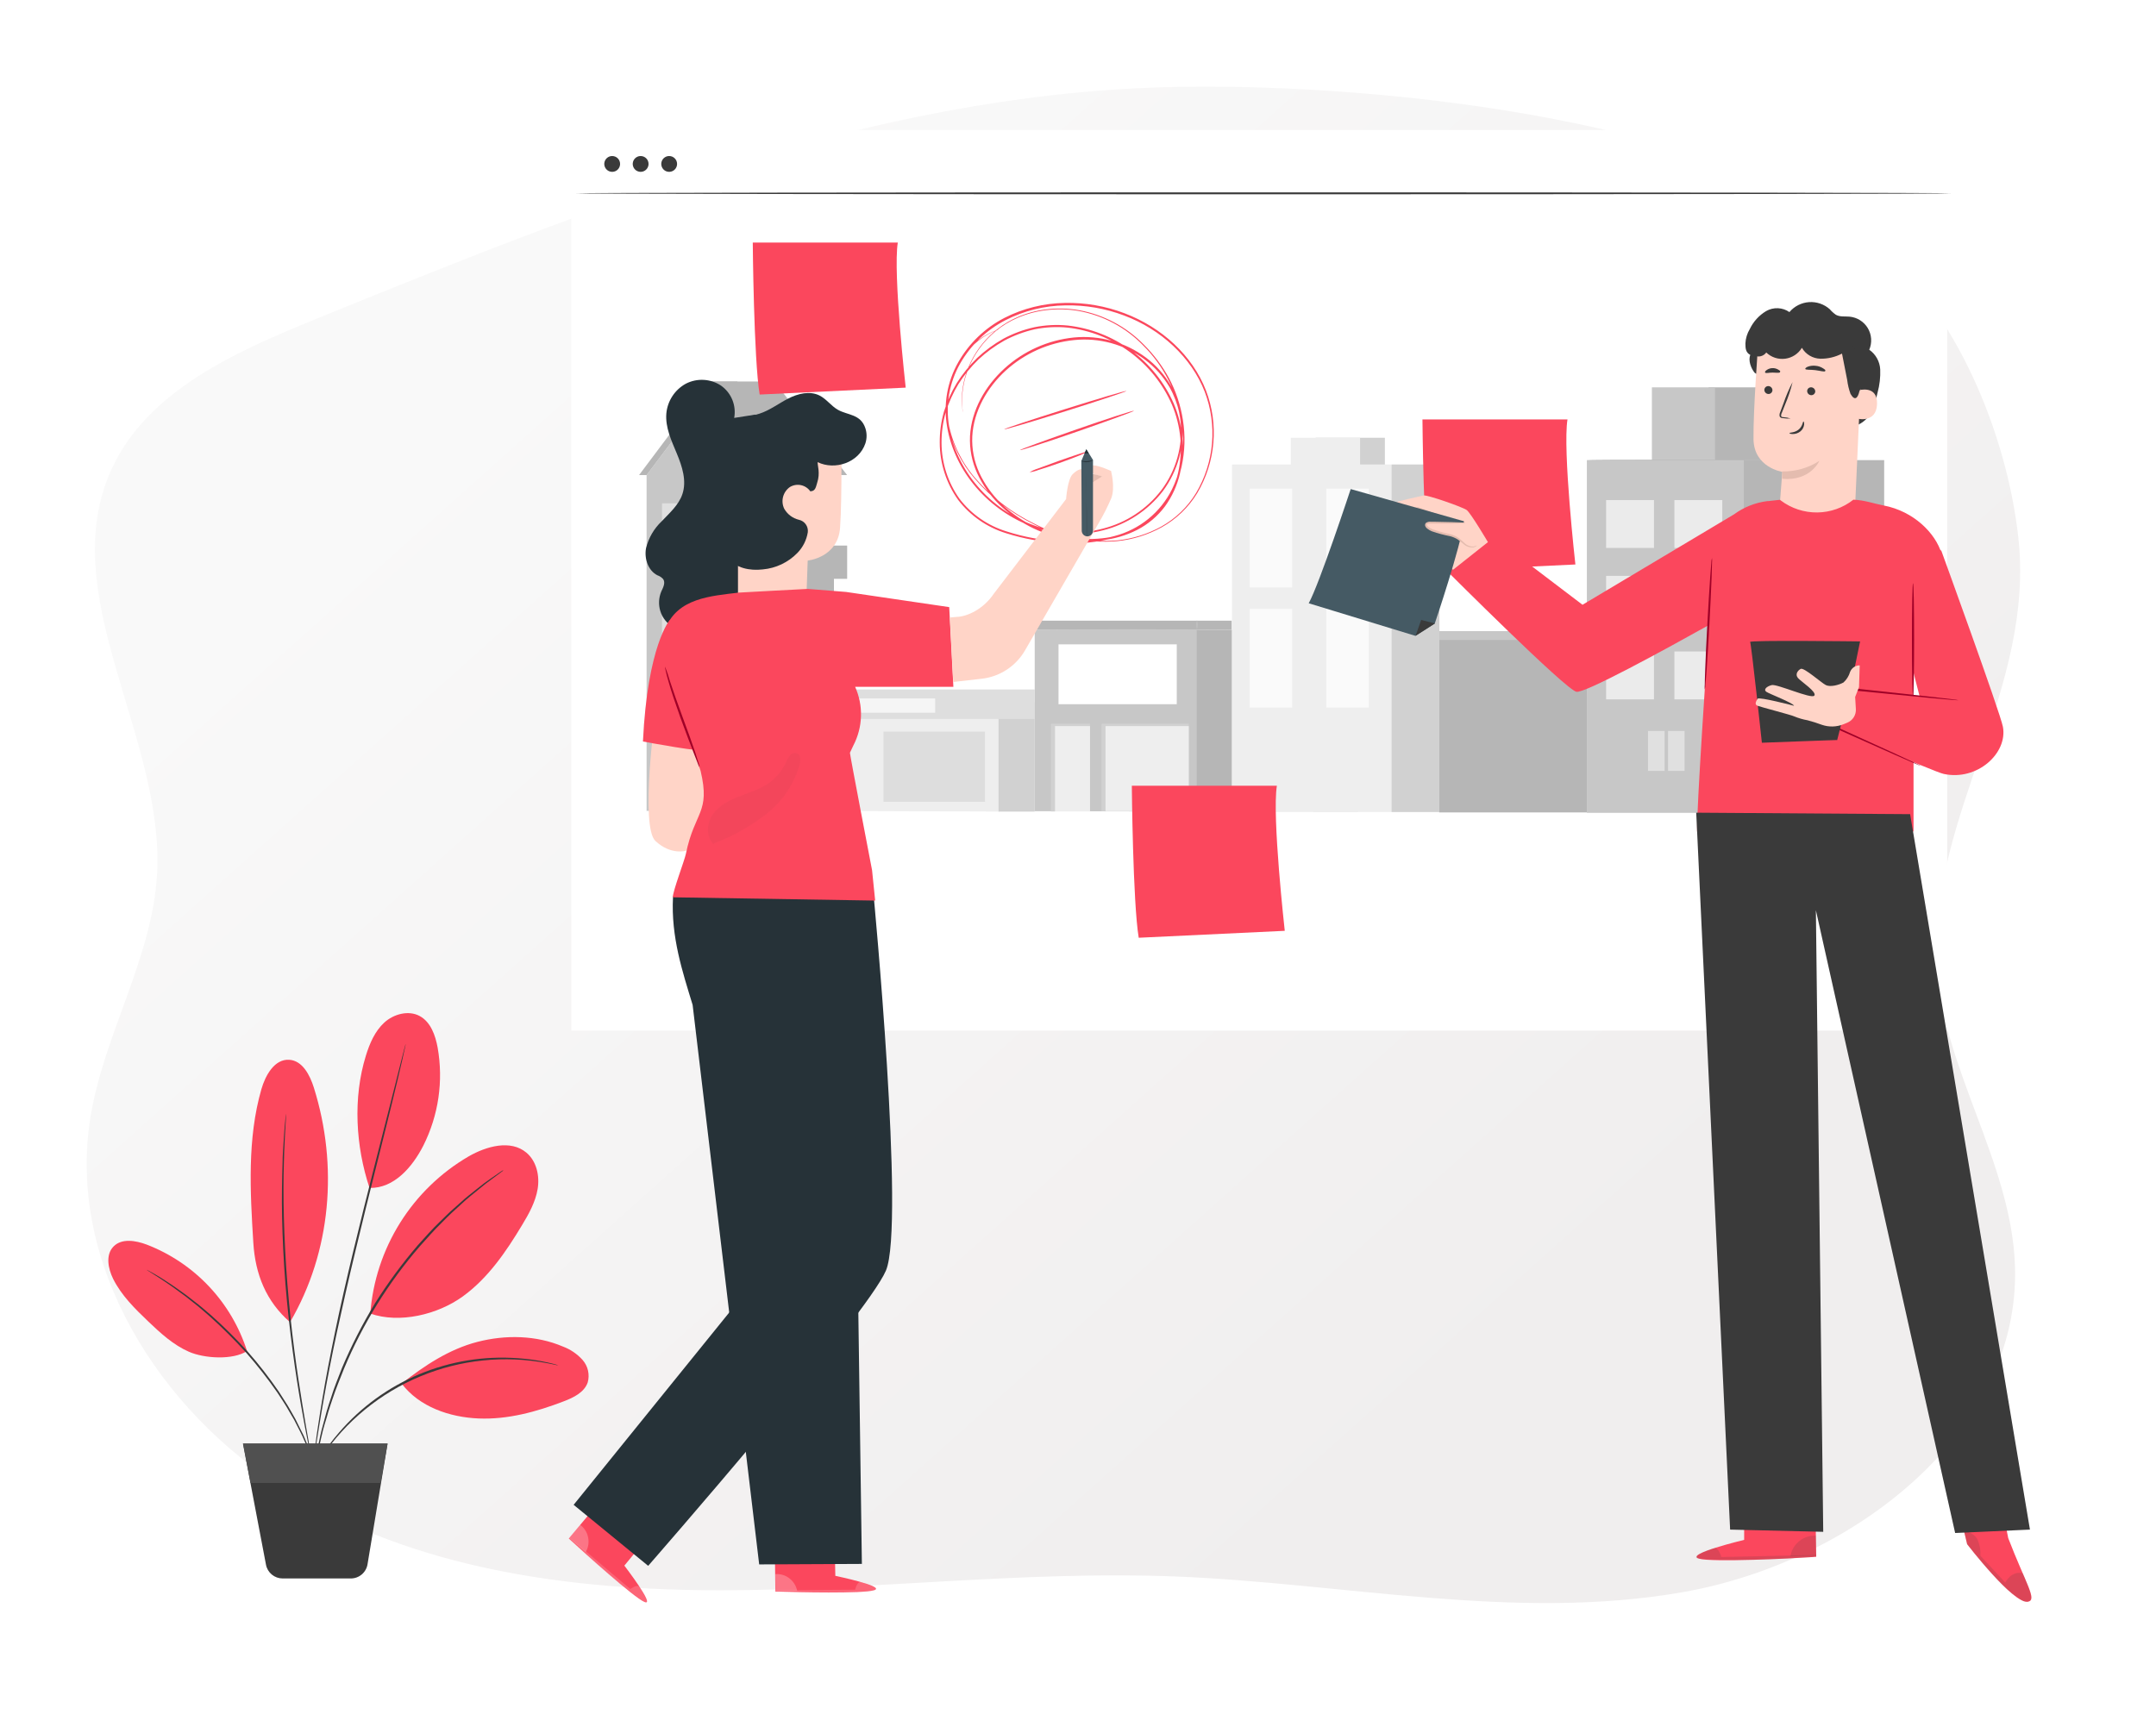 <svg width="199" height="160" viewBox="0 0 199 160" fill="none" xmlns="http://www.w3.org/2000/svg">
<mask id="mask0" mask-type="alpha" maskUnits="userSpaceOnUse" x="0" y="0" width="199" height="160">
<rect width="199" height="160" fill="#C4C4C4"/>
</mask>
<g mask="url(#mask0)">
<g filter="url(#filter0_dd)">
<path d="M109.485 10.051C82.19 10.806 56.265 21.231 31.04 31.5C23.65 34.511 15.609 38.117 12.317 45.276C6.968 56.91 17.184 69.931 16.499 82.67C16.069 90.439 11.594 97.463 10.348 105.146C8.145 118.666 16.652 132.269 28.439 139.574C40.225 146.88 54.651 148.828 68.582 148.819C82.513 148.809 96.424 147.014 110.346 147.539C126.079 148.147 141.923 151.721 157.419 148.975C172.914 146.23 188.504 134.32 187.983 118.871C187.657 109.165 181.138 100.458 180.74 90.756C180.189 77.092 189.867 65.589 188.286 51.563C187.23 42.14 182.579 30.527 174.828 24.364C159.916 12.531 127.298 9.558 109.485 10.051Z" fill="url(#paint0_linear)"/>
</g>
<path d="M179.728 12H52.734V95.149H179.728V12Z" fill="white"/>
<path d="M180.123 17.848C180.123 17.897 151.69 17.938 116.624 17.938C81.558 17.938 53.125 17.897 53.125 17.848C53.125 17.8 81.551 17.759 116.624 17.759C151.697 17.759 180.123 17.8 180.123 17.848Z" fill="#3A3A3A"/>
<path d="M57.234 15.135C57.234 15.279 57.191 15.42 57.111 15.54C57.031 15.66 56.917 15.754 56.784 15.809C56.651 15.864 56.504 15.879 56.362 15.85C56.221 15.822 56.091 15.753 55.989 15.651C55.887 15.549 55.818 15.419 55.789 15.277C55.761 15.136 55.776 14.989 55.831 14.856C55.886 14.723 55.98 14.609 56.099 14.529C56.219 14.448 56.361 14.406 56.505 14.406C56.601 14.405 56.696 14.424 56.784 14.46C56.873 14.497 56.954 14.55 57.021 14.618C57.089 14.686 57.143 14.767 57.179 14.855C57.216 14.944 57.234 15.039 57.234 15.135Z" fill="#3A3A3A"/>
<path d="M59.861 15.135C59.861 15.279 59.818 15.42 59.738 15.54C59.658 15.66 59.544 15.754 59.411 15.809C59.278 15.864 59.131 15.879 58.989 15.85C58.848 15.822 58.718 15.753 58.616 15.651C58.514 15.549 58.444 15.419 58.416 15.277C58.388 15.136 58.403 14.989 58.458 14.856C58.513 14.723 58.606 14.609 58.727 14.529C58.846 14.448 58.987 14.406 59.132 14.406C59.228 14.405 59.323 14.424 59.411 14.46C59.5 14.497 59.581 14.55 59.648 14.618C59.716 14.686 59.77 14.767 59.806 14.855C59.843 14.944 59.861 15.039 59.861 15.135Z" fill="#3A3A3A"/>
<path d="M62.494 15.135C62.494 15.28 62.451 15.421 62.371 15.541C62.29 15.661 62.176 15.754 62.043 15.809C61.909 15.864 61.763 15.879 61.621 15.85C61.479 15.822 61.349 15.752 61.248 15.65C61.146 15.547 61.077 15.417 61.049 15.275C61.021 15.133 61.036 14.987 61.092 14.854C61.147 14.72 61.241 14.607 61.362 14.527C61.482 14.447 61.623 14.405 61.768 14.406C61.864 14.406 61.958 14.425 62.047 14.461C62.135 14.498 62.215 14.552 62.282 14.62C62.35 14.687 62.403 14.768 62.44 14.856C62.476 14.945 62.494 15.04 62.494 15.135Z" fill="#3A3A3A"/>
<path d="M110.636 74.927L95.504 74.891V58.138H110.636V74.927Z" fill="#C7C7C7"/>
<path d="M109.73 66.831H101.672V74.889H109.73V66.831Z" fill="#EEEEEE"/>
<g opacity="0.4">
<path opacity="0.4" d="M109.741 67.032H102.043V74.889H101.672V66.831H109.732L109.741 67.032Z" fill="#3A3A3A"/>
</g>
<path d="M100.61 66.831H97.006V74.917H100.61V66.831Z" fill="#EEEEEE"/>
<g opacity="0.4">
<path opacity="0.4" d="M100.614 67.032H97.377V74.917H97.006V66.831H100.605L100.614 67.032Z" fill="#3A3A3A"/>
</g>
<path d="M113.716 74.967L110.455 74.934V58.138H113.716V74.967Z" fill="#B6B6B6"/>
<path d="M113.691 57.301H94.936V58.137H113.691V57.301Z" fill="#B6B6B6"/>
<path d="M108.615 59.489H97.701V65.015H108.615V59.489Z" fill="white"/>
<path d="M110.483 57.237C110.539 57.532 110.539 57.835 110.483 58.13C110.427 57.835 110.427 57.532 110.483 57.237Z" fill="#C7C7C7"/>
<path d="M113.658 58.138C113.658 58.162 109.594 58.18 104.582 58.18C99.569 58.18 95.504 58.162 95.504 58.138C95.504 58.114 99.568 58.096 104.582 58.096C109.596 58.096 113.658 58.115 113.658 58.138Z" fill="#C7C7C7"/>
<path d="M65.549 35.222H68.043L76.973 43.862V74.859H71.139L65.549 35.222Z" fill="#B6B6B6"/>
<path d="M70.943 53.263C71.286 53.222 71.631 53.208 71.976 53.221C72.32 53.208 72.666 53.222 73.008 53.263C72.666 53.305 72.32 53.319 71.976 53.305C71.631 53.319 71.286 53.305 70.943 53.263Z" fill="#C7C7C7"/>
<path d="M71.043 61.367C71.385 61.326 71.731 61.312 72.075 61.325C72.42 61.312 72.765 61.325 73.108 61.367C72.765 61.409 72.42 61.423 72.075 61.409C71.731 61.423 71.385 61.409 71.043 61.367Z" fill="#C7C7C7"/>
<path d="M71.043 62.014C71.385 61.972 71.731 61.958 72.075 61.972C72.42 61.958 72.765 61.972 73.108 62.014C72.765 62.055 72.42 62.069 72.075 62.055C71.731 62.069 71.385 62.055 71.043 62.014Z" fill="#C7C7C7"/>
<path d="M71.043 62.659C71.385 62.617 71.731 62.603 72.075 62.617C72.42 62.603 72.765 62.617 73.108 62.659C72.765 62.7 72.42 62.715 72.075 62.701C71.731 62.715 71.385 62.7 71.043 62.659Z" fill="#C7C7C7"/>
<path d="M71.043 63.306C71.385 63.263 71.731 63.249 72.075 63.264C72.42 63.249 72.765 63.263 73.108 63.306C72.765 63.347 72.42 63.361 72.075 63.347C71.731 63.361 71.385 63.347 71.043 63.306Z" fill="#C7C7C7"/>
<path d="M59.68 74.841V43.862L65.48 36.166L71.057 43.862V74.859H59.68" fill="#C7C7C7"/>
<path d="M65.648 62.872H69.16V56.103H65.648V62.872Z" fill="#E0E0E0"/>
<path d="M61.103 62.872H64.615V56.103H61.103V62.872Z" fill="#E0E0E0"/>
<path d="M65.648 53.236H69.16V46.467H65.648V53.236Z" fill="#E0E0E0"/>
<path d="M61.103 53.236H64.615V46.467H61.103V53.236Z" fill="#E0E0E0"/>
<path d="M71.055 63.295H73.822V60.223H71.055V63.295Z" fill="#C7C7C7"/>
<path d="M71.055 53.44H73.822V50.368H71.055V53.44Z" fill="#C7C7C7"/>
<path d="M65.239 44.158C66.262 44.158 67.092 43.329 67.092 42.306C67.092 41.283 66.262 40.453 65.239 40.453C64.216 40.453 63.387 41.283 63.387 42.306C63.387 43.329 64.216 44.158 65.239 44.158Z" fill="#E0E0E0"/>
<path d="M71.058 43.862H71.951L65.468 35.222L58.984 43.862H59.681L65.481 36.166L71.058 43.862Z" fill="#B6B6B6"/>
<path d="M73.827 53.44H78.193V50.368H73.827V53.44Z" fill="#B6B6B6"/>
<path d="M73.827 63.295H78.193V60.223H73.827V63.295Z" fill="#B6B6B6"/>
<path d="M73.826 43.862H78.192L71.464 35.222H65.469L73.826 43.862Z" fill="#B6B6B6"/>
<path d="M92.244 74.927L74.18 74.859V64.802H92.244V74.927Z" fill="#EEEEEE"/>
<path d="M90.915 67.543H81.551V74.023H90.915V67.543Z" fill="#DDDDDD"/>
<path d="M78.877 67.342H75.891V74.68H78.877V67.342Z" fill="#EEEEEE"/>
<path d="M95.506 64.85H92.164V74.926H95.506V64.85Z" fill="#EEEEEE"/>
<g opacity="0.4">
<path opacity="0.4" d="M95.506 64.85H92.164V74.926H95.506V64.85Z" fill="#3A3A3A"/>
</g>
<path d="M95.507 63.657H73.637V66.375H95.507V63.657Z" fill="#EEEEEE"/>
<g opacity="0.3">
<path opacity="0.3" d="M95.507 63.657H73.637V66.374H95.507V63.657Z" fill="#3A3A3A"/>
</g>
<path d="M86.314 64.481H77.297V65.8H86.314V64.481Z" fill="#F5F5F5"/>
<path d="M146.486 58.935H132.83V75.006H146.486V58.935Z" fill="#B6B6B6"/>
<path d="M146.482 58.268H132.826V59.088H146.482V58.268Z" fill="#C7C7C7"/>
<path d="M139.132 64.431C139.151 64.446 139.088 64.57 139.014 64.722C138.94 64.875 138.884 65.001 138.853 64.994C138.823 64.988 138.853 64.844 138.931 64.685C139.008 64.526 139.12 64.418 139.132 64.431Z" fill="#B6B6B6"/>
<path d="M141.555 64.719C141.611 64.484 141.738 64.27 141.917 64.106C142.096 63.943 142.32 63.837 142.56 63.801C142.35 63.9 142.153 64.024 141.973 64.169C141.812 64.335 141.671 64.52 141.555 64.719Z" fill="#B6B6B6"/>
<path d="M138.429 62.891C138.477 63.002 138.5 63.123 138.498 63.243C138.511 63.535 138.461 63.827 138.349 64.097C138.238 64.367 138.07 64.61 137.855 64.808C137.77 64.894 137.67 64.963 137.559 65.011C137.551 64.998 137.662 64.921 137.813 64.765C138.208 64.357 138.43 63.813 138.434 63.245C138.44 63.028 138.416 62.895 138.429 62.891Z" fill="#B6B6B6"/>
<path d="M157.709 44.181H163.535V35.761H157.709V44.181Z" fill="#B6B6B6"/>
<path d="M152.471 44.181H158.297V35.761H152.471V44.181Z" fill="#C7C7C7"/>
<path d="M146.469 42.481C146.469 42.457 149.712 42.439 153.705 42.439C157.698 42.439 160.942 42.457 160.942 42.481C160.942 42.505 157.7 42.523 153.705 42.523C149.711 42.523 146.469 42.503 146.469 42.481Z" fill="#B6B6B6"/>
<path d="M146.469 75.044H170.629V42.481H146.469V75.044Z" fill="#C7C7C7"/>
<path d="M160.953 75.044L173.911 75.06V42.481H160.953V75.044Z" fill="#B6B6B6"/>
<path d="M148.245 64.567H152.664V60.148H148.245V64.567Z" fill="#EBEBEB"/>
<path d="M154.548 64.567H158.967V60.148H154.548V64.567Z" fill="#EBEBEB"/>
<path d="M148.245 57.586H152.664V53.167H148.245V57.586Z" fill="#EBEBEB"/>
<path d="M154.548 57.586H158.967V53.167H154.548V57.586Z" fill="#EBEBEB"/>
<path d="M148.245 50.589H152.664V46.17H148.245V50.589Z" fill="#EBEBEB"/>
<path d="M154.548 50.589H158.967V46.17H154.548V50.589Z" fill="#EBEBEB"/>
<g opacity="0.7">
<path opacity="0.7" d="M165.399 50.589H169.818V46.17H165.399V50.589Z" fill="white"/>
</g>
<g opacity="0.7">
<path opacity="0.7" d="M165.399 57.655H169.818V53.236H165.399V57.655Z" fill="white"/>
</g>
<g opacity="0.7">
<path opacity="0.7" d="M165.399 64.721H169.818V60.302H165.399V64.721Z" fill="white"/>
</g>
<path d="M153.95 71.176H155.494V67.481H153.95V71.176Z" fill="#E0E0E0"/>
<path d="M155.501 71.181H153.949V67.482H155.501V71.181ZM153.957 71.173H155.493V67.486H153.957V71.173Z" fill="#B6B6B6"/>
<path d="M152.107 71.176H153.65V67.481H152.107V71.176Z" fill="#E0E0E0"/>
<path d="M153.657 71.181H152.105V67.482H153.657V71.181ZM152.115 71.173H153.649V67.486H152.115V71.173Z" fill="#B6B6B6"/>
<path d="M121.429 43.001H127.824V40.418H121.429V43.001Z" fill="#EEEEEE"/>
<g opacity="0.4">
<path opacity="0.4" d="M121.431 43H127.826V40.417H121.431V43Z" fill="#3A3A3A"/>
</g>
<path d="M119.142 43.001H125.537V40.418H119.142V43.001Z" fill="#EEEEEE"/>
<path d="M121.218 74.968H132.855V42.88H121.218V74.968Z" fill="#EEEEEE"/>
<g opacity="0.4">
<path opacity="0.4" d="M128.447 74.969H132.854V42.88H128.447V74.969Z" fill="#3A3A3A"/>
</g>
<path d="M113.718 74.968H125.355V42.88H113.718V74.968Z" fill="#EEEEEE"/>
<path d="M126.337 45.115H122.418V54.23H126.337V45.115Z" fill="#FAFAFA"/>
<path d="M119.267 45.115H115.348V54.23H119.267V45.115Z" fill="#FAFAFA"/>
<path d="M126.337 56.213H122.418V65.328H126.337V56.213Z" fill="#FAFAFA"/>
<path d="M119.267 56.213H115.348V65.328H119.267V56.213Z" fill="#FAFAFA"/>
<path d="M69.481 22.393C69.481 22.393 69.57 33.146 70.117 36.426L83.597 35.787C83.597 35.787 82.411 25.217 82.867 22.393H69.481Z" fill="#FB475D"/>
<path d="M104.469 72.543C104.469 72.543 104.559 83.296 105.105 86.576L118.585 85.936C118.585 85.936 117.399 75.367 117.856 72.543H104.469Z" fill="#FB475D"/>
<path d="M131.293 38.721C131.293 38.721 131.383 49.474 131.929 52.754L145.409 52.114C145.409 52.114 144.224 41.545 144.68 38.721H131.293Z" fill="#FB475D"/>
<path d="M161.966 34.425C161.613 34.01 161.342 33.262 161.555 32.77C161.136 32.549 161.102 32.18 161.102 31.711C161.124 31.239 161.264 30.779 161.509 30.374C161.838 29.686 162.363 29.111 163.017 28.719C163.347 28.53 163.724 28.439 164.104 28.455C164.484 28.471 164.851 28.595 165.164 28.812C165.389 28.545 165.665 28.327 165.976 28.169C166.287 28.011 166.626 27.918 166.974 27.893C167.321 27.869 167.671 27.915 168 28.028C168.33 28.141 168.634 28.319 168.893 28.552C169.06 28.748 169.252 28.921 169.463 29.067C169.851 29.273 170.293 29.195 170.715 29.234C171.06 29.266 171.393 29.379 171.686 29.564C171.979 29.749 172.225 30.001 172.402 30.299C172.579 30.597 172.683 30.932 172.706 31.278C172.729 31.624 172.67 31.97 172.533 32.289C172.83 32.495 173.075 32.767 173.25 33.083C173.426 33.398 173.526 33.75 173.545 34.111C173.574 34.831 173.492 35.552 173.301 36.247C173.107 37.111 172.89 38.022 172.277 38.662C171.854 39.108 171.281 39.383 170.669 39.437C170.234 39.467 169.799 39.385 169.405 39.2C169.011 39.015 168.671 38.732 168.416 38.379" fill="#3A3A3A"/>
<path d="M171.118 49.179L164.171 48.861C164.132 48.124 164.508 43.562 164.508 43.562C164.508 43.562 161.88 43.174 161.849 40.526C161.818 37.879 162.272 31.87 162.272 31.87C163.766 31.23 165.403 31 167.016 31.204C168.628 31.409 170.157 32.04 171.443 33.033L171.831 33.332L171.118 49.179Z" fill="url(#paint1_linear)"/>
<path d="M164.504 43.523C165.716 43.546 166.908 43.207 167.927 42.55C167.927 42.55 167.117 44.441 164.496 44.205L164.504 43.523Z" fill="url(#paint2_linear)"/>
<path d="M171.505 36.045C171.552 36.026 173.312 35.51 173.253 37.305C173.195 39.1 171.404 38.673 171.404 38.619C171.404 38.565 171.505 36.045 171.505 36.045Z" fill="url(#paint3_linear)"/>
<path d="M162.85 35.987C162.849 36.085 162.886 36.18 162.953 36.252C163.02 36.324 163.112 36.367 163.21 36.374C163.258 36.377 163.306 36.371 163.351 36.356C163.397 36.34 163.439 36.316 163.475 36.284C163.511 36.253 163.54 36.214 163.561 36.171C163.582 36.128 163.595 36.081 163.598 36.033C163.598 35.935 163.561 35.84 163.494 35.768C163.427 35.696 163.335 35.653 163.237 35.646C163.189 35.642 163.141 35.648 163.095 35.663C163.05 35.678 163.008 35.703 162.971 35.734C162.935 35.766 162.906 35.805 162.885 35.848C162.864 35.892 162.852 35.939 162.85 35.987Z" fill="#3A3A3A"/>
<path d="M166.801 36.096C166.801 36.194 166.838 36.289 166.905 36.361C166.971 36.433 167.063 36.477 167.161 36.483C167.209 36.487 167.257 36.481 167.302 36.466C167.348 36.451 167.39 36.427 167.426 36.396C167.462 36.364 167.491 36.326 167.512 36.283C167.534 36.24 167.546 36.194 167.549 36.146C167.549 36.047 167.511 35.952 167.444 35.88C167.376 35.808 167.283 35.764 167.185 35.758C167.137 35.754 167.089 35.76 167.044 35.775C166.998 35.789 166.956 35.813 166.92 35.845C166.885 35.876 166.855 35.915 166.835 35.958C166.814 36.001 166.803 36.048 166.801 36.096Z" fill="#3A3A3A"/>
<path d="M165.269 38.635C165.056 38.568 164.836 38.527 164.614 38.514C164.513 38.514 164.416 38.483 164.397 38.414C164.389 38.307 164.413 38.2 164.466 38.107C164.563 37.859 164.664 37.596 164.773 37.332C165.056 36.667 165.285 35.98 165.455 35.278C165.12 35.919 164.836 36.585 164.606 37.27L164.315 38.045C164.255 38.165 164.236 38.301 164.261 38.433C164.275 38.47 164.299 38.503 164.328 38.529C164.358 38.555 164.393 38.574 164.432 38.584C164.488 38.6 164.547 38.608 164.606 38.608C164.825 38.645 165.048 38.654 165.269 38.635Z" fill="#3A3A3A"/>
<path d="M166.459 38.913C166.393 38.913 166.393 39.348 166.017 39.658C165.641 39.968 165.176 39.921 165.172 39.98C165.168 40.038 165.277 40.065 165.474 40.072C165.731 40.073 165.98 39.986 166.18 39.824C166.371 39.669 166.493 39.445 166.521 39.2C166.537 39.018 166.49 38.91 166.459 38.913Z" fill="#3A3A3A"/>
<path d="M166.629 34.061C166.671 34.169 167.074 34.115 167.547 34.173C168.02 34.231 168.404 34.359 168.466 34.262C168.528 34.165 168.427 34.111 168.272 34.006C168.063 33.87 167.823 33.789 167.575 33.77C167.332 33.741 167.086 33.771 166.857 33.855C166.702 33.921 166.613 34.006 166.629 34.061Z" fill="#3A3A3A"/>
<path d="M162.925 34.398C162.998 34.487 163.273 34.398 163.611 34.398C163.948 34.398 164.227 34.46 164.293 34.363C164.359 34.266 164.293 34.223 164.153 34.138C163.987 34.031 163.792 33.979 163.595 33.987C163.399 33.99 163.209 34.055 163.052 34.173C162.925 34.258 162.886 34.351 162.925 34.398Z" fill="#3A3A3A"/>
<path d="M171.971 33.203C171.937 33.979 172.107 34.82 171.971 35.572C171.948 35.684 171.654 35.991 171.63 36.103C171.475 36.766 171.2 37.053 170.805 36.367C170.652 35.948 170.548 35.514 170.495 35.072L170.018 32.645C169.401 32.965 168.716 33.128 168.021 33.118C167.675 33.109 167.336 33.012 167.038 32.835C166.739 32.659 166.491 32.41 166.316 32.11C166.151 32.383 165.927 32.615 165.661 32.789C165.394 32.963 165.092 33.075 164.776 33.117C164.461 33.158 164.14 33.129 163.837 33.03C163.535 32.931 163.258 32.765 163.028 32.544C162.9 32.722 162.709 32.846 162.495 32.892C162.28 32.938 162.056 32.903 161.865 32.793C161.68 32.669 161.539 32.49 161.463 32.281C161.386 32.072 161.378 31.844 161.439 31.63C161.621 30.99 162.307 30.641 162.947 30.467C165.443 29.73 168.203 30.308 170.448 31.63C170.784 31.808 171.09 32.039 171.355 32.312C171.611 32.591 171.968 32.921 171.979 33.3" fill="#3A3A3A"/>
<path d="M176.528 58.404L179.207 51.105C178.649 49.229 176.645 47.198 173.857 46.666C172.97 46.496 172.109 46.174 171.07 46.132C170.121 46.882 168.949 47.297 167.739 47.312C166.528 47.326 165.347 46.94 164.379 46.213L164.283 46.143C164.015 46.174 163.658 46.209 163.213 46.263H163.124C162.011 46.403 160.953 46.824 160.049 47.488L146.067 55.834L137.857 49.593L133.697 52.853C133.697 52.853 144.454 63.611 145.497 63.866C146.222 64.045 153.397 60.126 157.747 57.699C157.569 60.304 156.584 74.782 156.642 76.76H176.621V67.63V65.146L176.528 58.404Z" fill="#FB475D"/>
<path d="M168.736 66.956C168.736 66.956 178.466 71.248 179.397 71.449C182.498 72.127 185.324 69.538 184.87 67.1C184.638 65.832 179.16 50.776 179.16 50.776L175.222 56.641L177.183 64.301L171.26 63.545L168.736 66.956Z" fill="#FB475D"/>
<path d="M177.265 70.697C177.217 70.662 177.165 70.633 177.11 70.612L176.645 70.383L174.896 69.569L168.942 66.855L168.981 66.976L170.121 64.937C170.365 64.502 170.605 64.072 170.83 63.665L170.745 63.712L177.866 64.409L179.982 64.599L180.556 64.642C180.622 64.65 180.688 64.65 180.754 64.642C180.691 64.623 180.626 64.611 180.56 64.607L179.99 64.533L177.877 64.289L170.76 63.514H170.706L170.675 63.564C170.45 63.971 170.21 64.398 169.966 64.836C169.578 65.534 169.19 66.216 168.83 66.875L168.783 66.96L168.868 66.999L174.85 69.662L176.618 70.437L177.094 70.635C177.148 70.663 177.206 70.684 177.265 70.697Z" fill="#A00027"/>
<path d="M170.853 63.277L171.687 59.218C171.687 59.218 161.426 59.087 161.538 59.269C161.65 59.451 162.623 68.572 162.623 68.572C162.623 68.572 169.841 68.301 169.574 68.324L170.853 63.277Z" fill="#3A3A3A"/>
<path d="M171.654 61.428C171.461 61.427 171.272 61.485 171.113 61.593C170.954 61.702 170.831 61.857 170.762 62.037C170.654 62.411 170.443 62.748 170.153 63.01C169.708 63.254 168.936 63.448 168.529 63.25C168.122 63.053 166.502 61.591 166.203 61.754C165.905 61.917 165.676 62.281 165.959 62.603C166.242 62.925 167.742 63.901 167.459 64.227C167.176 64.553 164.009 63.122 163.525 63.25C163.04 63.378 162.749 63.673 163.036 63.87C163.323 64.068 165.471 64.874 165.595 65.161C165.595 65.161 162.346 64.308 162.226 64.51C162.106 64.712 161.9 65.037 162.226 65.161C162.552 65.285 165.35 66.01 165.595 66.134C165.996 66.301 166.415 66.423 166.843 66.499C167.286 66.615 167.724 66.753 168.153 66.913C168.809 67.142 169.526 67.123 170.169 66.859L170.498 66.724C170.748 66.623 170.959 66.446 171.103 66.219C171.246 65.991 171.314 65.724 171.297 65.456L171.231 64.347L171.588 63.436L171.654 61.428Z" fill="url(#paint4_linear)"/>
<path d="M176.573 64.25C176.515 64.25 176.473 61.924 176.473 59.044C176.473 56.163 176.515 53.838 176.573 53.838C176.632 53.838 176.674 56.163 176.674 59.044C176.674 61.924 176.628 64.25 176.573 64.25Z" fill="#A00027"/>
<path d="M158.018 51.516C158.033 51.676 158.033 51.837 158.018 51.997C158.018 52.346 157.994 52.772 157.983 53.299C157.94 54.396 157.87 55.916 157.781 57.59C157.692 59.265 157.595 60.785 157.522 61.882C157.479 62.397 157.444 62.831 157.417 63.18C157.414 63.341 157.392 63.502 157.351 63.657C157.336 63.497 157.336 63.336 157.351 63.176C157.351 62.828 157.374 62.401 157.39 61.874C157.428 60.777 157.498 59.257 157.591 57.579C157.684 55.9 157.773 54.385 157.851 53.288C157.89 52.772 157.925 52.338 157.952 51.989C157.954 51.829 157.976 51.67 158.018 51.516Z" fill="#A00027"/>
<path d="M160.987 142.167V138.678L167.553 138.597L167.639 143.725L167.251 143.756C165.441 143.881 158.037 144.253 156.819 143.9C155.428 143.493 160.987 142.167 160.987 142.167Z" fill="#FB475D"/>
<g opacity="0.4">
<path opacity="0.4" d="M165.252 143.687C165.344 143.133 165.637 142.632 166.074 142.279C166.503 141.926 167.05 141.749 167.605 141.783L167.628 143.617L165.252 143.687Z" fill="#3A3A3A"/>
</g>
<g opacity="0.4">
<path opacity="0.4" d="M158.271 142.912C158.271 142.912 156.333 143.501 156.573 143.819C156.814 144.137 164.326 144.044 167.621 143.71V143.563L158.876 143.749C158.876 143.749 158.659 142.923 158.271 142.912Z" fill="#3A3A3A"/>
</g>
<path d="M180.939 139.938L181.567 142.566C181.567 142.566 185.866 148.152 187.192 147.877C188.061 147.699 186.991 146.241 185.359 142L185.014 140.248L180.939 139.938Z" fill="#FB475D"/>
<g opacity="0.4">
<path opacity="0.4" d="M181.566 142.566L181.264 141.303C181.264 141.303 182.314 141.5 182.589 142.287C182.75 142.718 182.82 143.177 182.795 143.636L185.082 146.102C185.082 146.102 185.66 144.981 186.698 145.249C186.698 145.249 187.516 147.052 187.474 147.501C187.431 147.951 186.923 147.889 186.737 147.815C185.98 147.375 185.29 146.83 184.687 146.195C183.586 145.039 182.544 143.828 181.566 142.566Z" fill="#3A3A3A"/>
</g>
<path d="M156.562 75.03L159.691 141.217L168.285 141.422L167.607 84.035L180.461 141.531L187.365 141.217L176.305 75.166L156.562 75.03Z" fill="#3A3A3A"/>
<path d="M137.338 50.051C137.338 50.051 135.752 47.368 135.38 47.089C135.008 46.81 131.674 45.651 131.391 45.744C131.108 45.837 127.127 46.589 127.581 47.058C128.034 47.527 130.837 46.961 130.837 46.961L131.225 47.143C131.225 47.143 128.814 47.57 128.31 47.872C127.806 48.174 128.015 48.721 128.457 48.647C128.899 48.574 130.992 48.155 131.12 48.236C131.248 48.318 128.845 48.841 128.589 49.012C128.244 49.221 128.201 49.845 128.659 49.806C128.918 49.783 131.178 49.159 131.178 49.159C130.517 49.418 129.87 49.713 129.24 50.043C128.973 50.306 129.193 50.694 129.585 50.601C129.852 50.539 131.112 49.911 131.469 49.826C131.469 49.826 131.806 49.911 132.124 50.601C132.442 51.291 134.113 52.605 134.113 52.605L137.338 50.051Z" fill="url(#paint5_linear)"/>
<path d="M127.584 47.058C127.812 47.173 128.062 47.238 128.317 47.248C128.592 47.282 128.87 47.29 129.146 47.271C129.452 47.233 129.786 47.178 130.139 47.124L130.883 47H130.836C131.402 47.218 131.984 47.389 132.577 47.512C132.037 47.236 131.474 47.008 130.894 46.829H130.875H130.852L130.111 46.942L129.131 47.101C128.864 47.128 128.596 47.134 128.328 47.12C127.871 47.093 127.592 47.031 127.584 47.058Z" fill="url(#paint6_linear)"/>
<path d="M124.671 45.151C124.671 45.151 121.78 53.923 120.795 55.695L130.641 58.703L132.432 57.559C132.432 57.559 134.824 50.496 135.126 48.124L124.671 45.151Z" fill="#455A64"/>
<path d="M131.176 57.234L130.656 58.703L132.447 57.559L131.176 57.234Z" fill="#3A3A3A"/>
<path d="M136.32 50.338C136.184 50.435 136.022 50.488 135.855 50.488C135.688 50.488 135.525 50.435 135.39 50.338C135.099 50.171 134.878 49.911 134.614 49.721C133.792 49.163 132.618 49.334 131.819 48.717C131.711 48.636 131.598 48.496 131.656 48.368C131.715 48.24 131.866 48.237 131.998 48.237L135.3 48.264" fill="url(#paint7_linear)"/>
<path d="M135.285 48.279C135.169 48.248 135.049 48.233 134.929 48.237L133.956 48.202L132.51 48.171H132.091C131.923 48.143 131.75 48.182 131.611 48.279C131.572 48.32 131.546 48.371 131.537 48.426C131.528 48.482 131.536 48.539 131.56 48.59C131.597 48.673 131.656 48.746 131.731 48.799C131.859 48.9 131.999 48.983 132.149 49.047C132.71 49.241 133.284 49.395 133.867 49.508C134.109 49.574 134.34 49.674 134.553 49.807C134.747 49.935 134.909 50.09 135.072 50.218C135.195 50.335 135.343 50.424 135.504 50.478C135.666 50.533 135.837 50.551 136.006 50.532C136.251 50.481 136.328 50.346 136.32 50.346C136.221 50.402 136.112 50.44 135.999 50.458C135.842 50.463 135.687 50.435 135.542 50.377C135.397 50.318 135.266 50.229 135.158 50.117C134.989 49.956 134.811 49.805 134.626 49.663C134.407 49.512 134.163 49.4 133.905 49.33C133.334 49.206 132.769 49.05 132.215 48.861C132.078 48.803 131.948 48.728 131.828 48.64C131.719 48.555 131.665 48.438 131.723 48.392C131.781 48.345 131.928 48.334 132.072 48.337H132.491H133.936C134.347 48.337 134.681 48.337 134.909 48.314C135.036 48.32 135.162 48.308 135.285 48.279Z" fill="url(#paint8_linear)"/>
<path d="M67.766 38.583C67.87 38.02 67.81 37.44 67.594 36.91C67.377 36.38 67.013 35.924 66.545 35.596C66.067 35.282 65.514 35.1 64.944 35.071C64.373 35.041 63.804 35.164 63.297 35.427C62.796 35.703 62.371 36.098 62.059 36.576C61.746 37.055 61.556 37.603 61.504 38.172C61.396 39.458 61.976 40.683 62.471 41.873C62.967 43.063 63.397 44.395 62.986 45.616C62.648 46.626 61.799 47.359 61.066 48.135C60.362 48.805 59.863 49.663 59.63 50.607C59.454 51.556 59.807 52.657 60.667 53.107C60.873 53.179 61.059 53.3 61.208 53.46C61.446 53.798 61.208 54.247 61.035 54.612C60.798 55.183 60.766 55.82 60.947 56.412C61.331 57.702 62.755 58.528 64.103 58.451C64.776 58.385 65.426 58.165 66.001 57.808C66.576 57.451 67.062 56.967 67.42 56.393C68.126 55.235 68.51 53.91 68.533 52.554C68.552 51.205 68.476 49.857 68.307 48.519C67.992 45.148 69.566 41.658 69.735 38.276" fill="#263238"/>
<path d="M70.788 58.681C71.241 58.716 71.696 58.658 72.126 58.513C72.556 58.368 72.953 58.137 73.292 57.835C73.631 57.533 73.906 57.165 74.1 56.755C74.293 56.344 74.402 55.899 74.42 55.445C74.489 53.606 74.551 51.752 74.551 51.752C74.551 51.752 77.334 51.49 77.538 48.734C77.741 45.977 77.645 39.619 77.645 39.619C76.121 38.848 74.417 38.497 72.712 38.604C71.006 38.71 69.36 39.27 67.943 40.226L68.116 49.924V55.142C68.135 56.904 69.037 58.547 70.788 58.681Z" fill="url(#paint9_linear)"/>
<path d="M74.799 45.371C74.596 45.075 74.288 44.869 73.938 44.792C73.588 44.716 73.221 44.776 72.914 44.96C72.602 45.176 72.378 45.496 72.28 45.862C72.182 46.229 72.218 46.618 72.38 46.96C72.523 47.215 72.717 47.437 72.949 47.614C73.182 47.79 73.448 47.916 73.732 47.986C73.989 48.039 74.216 48.187 74.37 48.4C74.523 48.614 74.591 48.876 74.561 49.137C74.445 49.862 74.107 50.532 73.593 51.057C72.745 51.925 71.615 52.461 70.407 52.569C69.232 52.708 67.888 52.462 67.205 51.498C66.706 50.796 66.671 49.878 66.656 49.018L66.525 42.914C66.479 42.181 66.525 41.446 66.663 40.725C66.807 40 67.218 39.354 67.815 38.917C68.487 38.476 69.351 38.441 70.1 38.191C71.052 37.884 71.862 37.251 72.756 36.794C73.651 36.337 74.745 36.065 75.64 36.514C76.285 36.836 76.715 37.481 77.341 37.834C78.231 38.341 79.444 38.218 79.874 39.535C80.024 39.99 80.024 40.481 79.874 40.937C79.268 42.722 77.06 43.44 75.471 42.668C75.44 42.971 75.736 43.643 75.421 44.588C75.317 44.895 75.283 45.356 74.806 45.356" fill="#263238"/>
<path d="M67.148 51.199C65.591 49.714 64.673 47.681 64.59 45.53C64.507 43.38 65.265 41.282 66.703 39.681" fill="#263238"/>
<path d="M57.629 144.543L59.499 142.266L55.276 138.73L52.5 142.036L52.749 142.27C53.867 143.31 58.508 147.484 59.484 147.898C60.559 148.359 57.629 144.543 57.629 144.543Z" fill="#FB475D"/>
<g opacity="0.5">
<path opacity="0.5" d="M54.067 143.283C54.303 142.874 54.38 142.391 54.282 141.928C54.189 141.465 53.926 141.054 53.545 140.776L52.531 141.967L54.067 143.283Z" fill="white"/>
</g>
<g opacity="0.4">
<path opacity="0.4" d="M59.007 146.47C59.007 146.47 59.967 147.886 59.637 147.963C59.307 148.04 54.45 144.001 52.48 142.035L52.569 141.947L58.174 146.704C58.174 146.704 58.75 146.274 59.007 146.47Z" fill="white"/>
</g>
<path d="M77.102 145.487L77.037 142.539L71.516 142.627L71.566 146.942H71.907C73.443 147.004 79.666 147.142 80.68 146.816C81.824 146.47 77.102 145.487 77.102 145.487Z" fill="#FB475D"/>
<g opacity="0.5">
<path opacity="0.5" d="M73.578 146.865C73.486 146.406 73.229 145.997 72.856 145.714C72.487 145.427 72.024 145.29 71.559 145.33L71.582 146.865H73.578Z" fill="white"/>
</g>
<g opacity="0.4">
<path opacity="0.4" d="M79.404 146.048C79.404 146.048 81.055 146.497 80.856 146.769C80.656 147.042 74.348 147.153 71.564 146.942V146.815L78.921 146.766C78.921 146.766 79.093 146.067 79.404 146.048Z" fill="white"/>
</g>
<path d="M69.122 82.842C69.122 82.842 67.283 90.62 67.805 92.16C68.327 93.699 71.691 94.59 71.691 94.59L71.579 115.894L52.947 138.93L59.827 144.562C59.827 144.562 79.995 121.488 81.772 117.303C83.55 113.118 80.621 82.5 80.621 82.5L69.122 82.842Z" fill="#263238"/>
<path d="M78.639 79.682L79.552 144.385L70.073 144.431L63.93 92.778C62.994 89.707 61.926 86.501 62.118 82.838L63.389 79.118L78.639 79.682Z" fill="#263238"/>
<path d="M60.501 65.788C60.501 65.788 59.062 76.315 60.501 77.647C61.941 78.98 63.319 78.542 63.319 78.542L66.057 76.238L66.594 65.772L60.501 65.788Z" fill="url(#paint10_linear)"/>
<path d="M61.828 57.234C61.828 57.234 59.77 59.56 59.344 68.456C59.344 68.456 65.206 69.569 65.314 69.247C65.421 68.924 61.828 57.234 61.828 57.234Z" fill="#FB475D"/>
<path d="M62.101 82.842L80.779 83.145L80.491 80.335C80.491 80.335 78.433 69.635 78.449 69.496L78.771 68.813C79.203 67.982 79.441 67.064 79.469 66.128C79.496 65.192 79.311 64.262 78.929 63.407H87.997L87.613 56.051L78.096 54.65L74.556 54.37C74.556 54.37 68.317 54.696 68.183 54.712C65.572 55.026 62.535 55.226 61.425 58.021C60.83 59.514 61.395 61.757 62.362 64.072L64.666 71.171C65.587 75.075 64.117 74.891 63.31 78.818C63.195 79.409 62.09 82.293 62.101 82.842Z" fill="#FB475D"/>
<path d="M64.566 70.837C64.498 70.726 64.445 70.607 64.408 70.483C64.301 70.207 64.178 69.881 64.024 69.501C63.709 68.667 63.256 67.523 62.8 66.249C62.343 64.974 61.951 63.803 61.709 62.943C61.586 62.517 61.498 62.175 61.444 61.922C61.409 61.797 61.389 61.668 61.383 61.538C61.56 61.985 61.714 62.441 61.843 62.905C62.12 63.745 62.523 64.905 62.995 66.18C63.468 67.454 63.882 68.606 64.166 69.451C64.308 69.873 64.416 70.218 64.485 70.456C64.531 70.578 64.558 70.706 64.566 70.837Z" fill="#A00027"/>
<g opacity="0.2">
<path opacity="0.2" d="M65.927 77.851C67.675 77.189 69.313 76.264 70.784 75.11C72.26 73.944 73.325 72.336 73.824 70.522C73.905 70.18 73.916 69.731 73.605 69.566C73.487 69.519 73.357 69.51 73.234 69.541C73.11 69.572 73 69.641 72.918 69.739C72.756 69.937 72.626 70.16 72.534 70.399C72.17 71.189 71.598 71.864 70.879 72.353C70.058 72.91 69.087 73.19 68.165 73.555C67.244 73.92 66.315 74.407 65.762 75.229C65.209 76.05 65.159 77.287 65.888 77.955" fill="#3A3A3A"/>
</g>
<path d="M88.869 38.084C88.869 38.084 88.827 37.846 88.789 37.377C88.746 36.681 88.8 35.982 88.95 35.3C89.242 33.985 89.839 32.757 90.693 31.715C91.546 30.673 92.633 29.846 93.864 29.3C94.71 28.927 95.607 28.679 96.525 28.566C97.536 28.437 98.561 28.459 99.566 28.632C101.857 29.041 103.962 30.158 105.586 31.826C106.498 32.733 107.274 33.767 107.889 34.897C108.536 36.108 108.973 37.419 109.183 38.775C109.414 40.211 109.371 41.678 109.056 43.098C108.892 43.836 108.642 44.552 108.311 45.233C107.964 45.928 107.525 46.574 107.006 47.152C105.903 48.333 104.496 49.188 102.94 49.625C101.323 50.072 99.643 50.244 97.968 50.135C96.227 50.059 94.504 49.751 92.843 49.222C91.092 48.678 89.552 47.605 88.436 46.15C87.336 44.607 86.743 42.761 86.739 40.867C86.731 39.904 86.86 38.945 87.123 38.019C87.409 37.084 87.81 36.19 88.317 35.354C88.85 34.517 89.477 33.745 90.186 33.051C90.921 32.365 91.734 31.768 92.609 31.273C93.508 30.792 94.469 30.435 95.465 30.213C96.475 30.007 97.51 29.952 98.537 30.052C100.659 30.289 102.681 31.079 104.401 32.344C106.122 33.609 107.479 35.304 108.338 37.258C109.204 39.297 109.404 41.557 108.91 43.716C108.657 44.809 108.187 45.841 107.528 46.749C106.85 47.658 105.972 48.4 104.964 48.918C103.948 49.435 102.845 49.759 101.712 49.874C100.571 49.996 99.418 49.948 98.291 49.732C96 49.296 93.889 48.194 92.221 46.565C91.38 45.743 90.695 44.775 90.202 43.708C89.707 42.626 89.478 41.442 89.534 40.253C89.664 37.861 90.935 35.646 92.701 34.03C94.477 32.41 96.726 31.404 99.116 31.158C100.297 31.044 101.488 31.149 102.629 31.469C103.759 31.784 104.821 32.305 105.762 33.005C106.696 33.704 107.479 34.584 108.066 35.592C108.36 36.093 108.596 36.627 108.768 37.182C108.868 37.454 108.922 37.738 108.995 38.019C109.068 38.299 109.102 38.587 109.121 38.875C109.352 41.174 108.717 43.477 107.34 45.332C105.962 47.128 104.018 48.405 101.823 48.957C99.681 49.516 97.419 49.405 95.342 48.638C91.257 47.156 88.098 43.513 87.418 39.389C87.06 37.346 87.425 35.242 88.451 33.438C89.445 31.692 90.924 30.272 92.709 29.35C94.44 28.466 96.351 27.994 98.295 27.967C100.173 27.929 102.041 28.253 103.796 28.923C107.252 30.229 110.074 32.843 111.314 36.053C111.902 37.591 112.134 39.242 111.994 40.883C111.854 42.524 111.344 44.112 110.504 45.528C109.703 46.843 108.574 47.928 107.229 48.676C105.954 49.379 104.55 49.817 103.102 49.962C100.446 50.181 97.782 49.639 95.423 48.4C93.344 47.385 91.493 45.957 89.983 44.204C88.707 42.745 87.839 40.976 87.468 39.074C87.216 37.536 87.394 35.957 87.983 34.513C88.406 33.453 89.062 32.502 89.902 31.73C90.42 31.261 91.011 30.881 91.653 30.605C92.094 30.448 92.325 30.378 92.325 30.378L92.156 30.44C92.044 30.482 91.876 30.54 91.66 30.624C91.025 30.913 90.441 31.301 89.929 31.776C89.103 32.55 88.461 33.498 88.048 34.552C87.47 35.985 87.296 37.549 87.545 39.074C87.915 40.975 88.784 42.742 90.063 44.196C91.57 45.934 93.412 47.348 95.481 48.354C97.827 49.58 100.475 50.113 103.113 49.89C104.543 49.742 105.928 49.309 107.186 48.615C108.511 47.876 109.62 46.804 110.404 45.505C111.231 44.108 111.732 42.541 111.869 40.923C112.006 39.305 111.775 37.677 111.195 36.16C109.966 33.001 107.16 30.401 103.762 29.131C102.026 28.471 100.178 28.153 98.322 28.194C96.405 28.219 94.519 28.685 92.812 29.557C91.058 30.462 89.603 31.854 88.62 33.565C87.615 35.333 87.258 37.395 87.61 39.397C88.278 43.447 91.396 47.041 95.419 48.496C97.46 49.251 99.684 49.359 101.788 48.807C103.94 48.266 105.845 47.013 107.194 45.252C108.552 43.44 109.185 41.186 108.968 38.932C108.949 38.652 108.883 38.376 108.841 38.095C108.663 37.266 108.358 36.468 107.939 35.73C107.358 34.745 106.587 33.884 105.67 33.2C103.799 31.799 101.468 31.155 99.143 31.396C96.798 31.633 94.59 32.615 92.843 34.199C91.112 35.773 89.868 37.957 89.741 40.284C89.687 41.442 89.909 42.596 90.39 43.651C90.875 44.694 91.545 45.641 92.367 46.446C94.008 48.048 96.084 49.131 98.337 49.559C99.444 49.771 100.576 49.819 101.696 49.702C102.807 49.592 103.886 49.274 104.879 48.765C105.863 48.262 106.719 47.54 107.378 46.653C108.023 45.768 108.482 44.763 108.73 43.697C109.213 41.576 109.017 39.357 108.169 37.354C107.325 35.428 105.99 33.758 104.298 32.51C102.605 31.262 100.615 30.481 98.525 30.244C97.514 30.148 96.495 30.201 95.5 30.401C94.523 30.622 93.58 30.973 92.697 31.446C91.834 31.929 91.032 32.514 90.309 33.189C89.609 33.869 88.99 34.63 88.466 35.454C87.966 36.275 87.571 37.154 87.288 38.072C87.029 38.983 86.9 39.925 86.904 40.871C86.908 42.729 87.489 44.54 88.566 46.054C89.66 47.478 91.17 48.527 92.885 49.056C94.531 49.586 96.238 49.897 97.965 49.982C99.622 50.093 101.286 49.924 102.887 49.483C104.025 49.184 105.087 48.645 105.999 47.901C106.912 47.157 107.655 46.226 108.177 45.171C108.504 44.501 108.751 43.795 108.914 43.067C109.226 41.664 109.272 40.214 109.049 38.794C108.632 36.173 107.392 33.753 105.509 31.884C103.902 30.23 101.819 29.12 99.55 28.708C98.555 28.535 97.539 28.512 96.536 28.639C95.626 28.748 94.736 28.99 93.895 29.357C92.477 29.973 91.255 30.966 90.363 32.229C89.706 33.152 89.239 34.196 88.988 35.3C88.836 35.979 88.775 36.675 88.808 37.37C88.808 37.604 88.846 37.781 88.854 37.9C88.862 38.019 88.869 38.084 88.869 38.084Z" fill="#FB475D"/>
<path d="M103.977 36.095C103.977 36.145 101.477 36.982 98.36 37.961C95.243 38.94 92.697 39.692 92.682 39.639C92.666 39.585 95.181 38.752 98.299 37.773C101.416 36.794 103.942 36.041 103.977 36.095Z" fill="#FB475D"/>
<path d="M104.674 37.923C104.693 37.973 102.347 38.829 99.437 39.842C96.527 40.856 94.158 41.612 94.139 41.559C94.12 41.505 96.465 40.653 99.376 39.639C102.286 38.625 104.655 37.865 104.674 37.923Z" fill="#FB475D"/>
<path d="M100.375 41.67C100.437 41.754 99.224 42.234 97.757 42.756C97.02 43.017 96.344 43.24 95.837 43.394C95.577 43.496 95.305 43.566 95.027 43.601C95.269 43.457 95.527 43.342 95.795 43.259C96.275 43.075 96.947 42.829 97.68 42.568C98.414 42.307 99.093 42.077 99.581 41.915C100.068 41.754 100.395 41.662 100.375 41.67Z" fill="#FB475D"/>
<path d="M102.541 43.478C102.541 43.478 100.782 42.664 100.698 43.094C100.613 43.524 100.732 43.697 101.082 43.804C101.431 43.912 102.383 44.234 102.383 44.234L102.541 43.478Z" fill="url(#paint11_linear)"/>
<path d="M102.44 44.28C102.44 44.28 100.681 43.466 100.597 43.896C100.512 44.326 100.627 44.495 100.981 44.607C101.334 44.718 102.282 45.037 102.282 45.037L102.44 44.28Z" fill="url(#paint12_linear)"/>
<path d="M98.401 46.077L91.728 54.815C90.776 56.224 89.298 56.927 88.3 56.954L87.674 57.008L87.985 62.962L90.618 62.663C91.439 62.569 92.227 62.285 92.918 61.833C93.609 61.381 94.185 60.774 94.6 60.06L101.384 48.335C101.831 47.581 102.229 46.798 102.574 45.993C102.958 44.979 102.543 43.463 102.543 43.463L99.856 45.16V43.328C99.856 43.328 99.568 43.229 99.007 43.778C98.524 44.265 98.401 46.077 98.401 46.077Z" fill="url(#paint13_linear)"/>
<path d="M99.809 42.552L99.843 48.998C99.844 49.07 99.859 49.14 99.887 49.205C99.916 49.271 99.957 49.329 100.009 49.378C100.062 49.426 100.123 49.464 100.19 49.488C100.257 49.512 100.329 49.522 100.4 49.517C100.532 49.507 100.655 49.448 100.744 49.351C100.834 49.254 100.884 49.127 100.884 48.995V42.468L100.269 41.47L99.809 42.552Z" fill="#455A64"/>
<path d="M100.265 41.489L100.096 41.877L100.491 41.858L100.265 41.489Z" fill="#263238"/>
<path d="M100.878 42.484C100.723 42.598 100.536 42.657 100.344 42.653C100.154 42.675 99.962 42.642 99.791 42.557C99.791 42.53 100.041 42.591 100.34 42.576C100.639 42.56 100.866 42.461 100.878 42.484Z" fill="#263238"/>
<path d="M100.328 49.517C100.314 49.427 100.308 49.336 100.309 49.245C100.309 49.022 100.309 48.776 100.309 48.504C100.309 47.809 100.309 46.968 100.29 46.058C100.271 45.148 100.29 44.311 100.29 43.616C100.29 43.343 100.29 43.098 100.29 42.875C100.281 42.785 100.281 42.693 100.29 42.602C100.296 42.693 100.296 42.784 100.29 42.875C100.29 43.098 100.29 43.343 100.29 43.616C100.29 44.311 100.29 45.152 100.29 46.058C100.29 46.964 100.29 47.809 100.29 48.504C100.29 48.776 100.29 49.022 100.29 49.245C100.307 49.335 100.32 49.426 100.328 49.517Z" fill="#263238"/>
<path d="M34.178 121.273C36.881 122.217 40.399 121.373 42.726 119.683C45.052 117.993 46.704 115.573 48.18 113.116C48.809 112.079 49.424 110.976 49.625 109.77C49.825 108.564 49.528 107.205 48.588 106.417C47.133 105.193 44.903 105.816 43.254 106.763C40.679 108.265 38.507 110.37 36.926 112.898C35.345 115.426 34.401 118.3 34.178 121.273Z" fill="#FB475D"/>
<path d="M37.072 127.737C38.697 129.88 41.486 130.847 44.175 130.958C46.864 131.069 49.516 130.343 52.025 129.378C52.937 129.033 53.933 128.549 54.248 127.626C54.347 127.268 54.355 126.891 54.272 126.529C54.189 126.166 54.016 125.831 53.77 125.552C53.275 125.001 52.654 124.578 51.959 124.318C49.488 123.264 46.654 123.216 44.054 123.89C41.455 124.564 39.181 126.071 37.072 127.733" fill="#FB475D"/>
<path d="M34.127 109.673C36.367 109.718 38.06 107.758 39.077 105.761C40.476 102.971 40.939 99.805 40.397 96.732C40.19 95.588 39.758 94.354 38.734 93.801C37.711 93.248 36.339 93.611 35.468 94.409C34.597 95.208 34.117 96.342 33.768 97.472C32.565 101.36 32.824 105.83 34.113 109.691" fill="#FB475D"/>
<path d="M26.773 122.061C30.575 115.563 31.228 107.61 28.971 100.42C28.605 99.252 27.917 97.918 26.697 97.842C25.345 97.755 24.499 99.262 24.125 100.562C22.815 105.131 23.088 109.981 23.382 114.733C23.562 117.654 24.564 120.15 26.773 122.072" fill="#FB475D"/>
<path d="M22.801 124.73C22.091 122.503 20.891 120.463 19.287 118.763C17.684 117.062 15.719 115.743 13.538 114.903C12.522 114.523 11.236 114.305 10.479 115.079C9.722 115.853 9.981 117.125 10.441 118.065C11.208 119.6 12.456 120.831 13.7 122.016C14.831 123.095 16.006 124.173 17.437 124.799C18.868 125.424 21.495 125.583 22.801 124.733" fill="#FB475D"/>
<path d="M46.476 108.039C46.457 108.061 46.435 108.081 46.41 108.097L46.203 108.256L45.401 108.854L44.824 109.283C44.613 109.445 44.395 109.629 44.157 109.826C43.683 110.22 43.12 110.645 42.563 111.18L41.665 112C41.35 112.287 41.053 112.608 40.728 112.929C40.071 113.558 39.435 114.312 38.751 115.059C35.838 118.428 33.477 122.238 31.758 126.347C31.382 127.301 31.008 128.2 30.721 129.071C30.58 129.503 30.424 129.918 30.31 130.322C30.196 130.727 30.085 131.121 29.965 131.494C29.74 132.237 29.619 132.925 29.467 133.523C29.401 133.824 29.332 134.104 29.28 134.363L29.156 135.072C29.08 135.489 29.021 135.817 28.979 136.057L28.927 136.312C28.922 136.342 28.914 136.371 28.903 136.399C28.899 136.369 28.899 136.339 28.903 136.309C28.903 136.24 28.921 136.157 28.934 136.05C28.969 135.811 29.017 135.479 29.08 135.061C29.111 134.847 29.149 134.605 29.187 134.346C29.225 134.086 29.301 133.806 29.36 133.502C29.494 132.901 29.615 132.206 29.837 131.46L30.155 130.284C30.269 129.873 30.421 129.458 30.559 129.023C30.825 128.148 31.198 127.243 31.568 126.285C32.435 124.228 33.452 122.238 34.61 120.33C35.797 118.441 37.122 116.644 38.575 114.951C39.266 114.188 39.909 113.451 40.572 112.822C40.918 112.504 41.205 112.183 41.519 111.899L42.432 111.087C42.999 110.555 43.566 110.137 44.046 109.746C44.288 109.556 44.509 109.373 44.72 109.217L45.311 108.799L46.134 108.229L46.352 108.083C46.448 108.052 46.472 108.035 46.476 108.039Z" fill="#3A3A3A"/>
<path d="M51.53 126.05C51.441 126.046 51.353 126.032 51.267 126.008C51.094 125.977 50.849 125.912 50.524 125.856C46.582 125.104 42.506 125.526 38.802 127.068C35.097 128.61 31.926 131.205 29.682 134.532C29.491 134.802 29.364 135.023 29.267 135.165C29.222 135.242 29.17 135.315 29.111 135.382C29.147 135.301 29.189 135.222 29.236 135.147C29.322 134.999 29.443 134.771 29.623 134.494C30.123 133.705 30.683 132.955 31.296 132.251C33.316 129.899 35.859 128.054 38.721 126.863C41.583 125.672 44.684 125.169 47.776 125.393C48.707 125.454 49.631 125.585 50.541 125.787C50.863 125.853 51.112 125.929 51.278 125.97C51.363 125.992 51.447 126.019 51.53 126.05Z" fill="#3A3A3A"/>
<path d="M37.43 96.387C37.433 96.42 37.433 96.454 37.43 96.487C37.413 96.563 37.392 96.66 37.367 96.781C37.309 97.047 37.222 97.424 37.119 97.897C36.898 98.868 36.562 100.268 36.141 102C35.301 105.456 34.067 110.223 32.805 115.501C32.169 118.142 31.599 120.665 31.104 122.964C30.61 125.262 30.206 127.343 29.898 129.095C29.736 129.97 29.611 130.765 29.494 131.463C29.376 132.161 29.279 132.759 29.207 133.253C29.134 133.748 29.076 134.114 29.034 134.384L28.982 134.681C28.978 134.714 28.97 134.746 28.958 134.778C28.954 134.744 28.954 134.711 28.958 134.677C28.958 134.601 28.975 134.501 28.989 134.38C29.024 134.107 29.072 133.727 29.131 133.243C29.189 132.759 29.276 132.144 29.387 131.446C29.497 130.747 29.611 129.952 29.767 129.075C30.057 127.319 30.458 125.234 30.935 122.929C31.412 120.623 31.989 118.09 32.622 115.46C33.894 110.178 35.138 105.418 36.009 101.979C36.445 100.251 36.794 98.868 37.046 97.89C37.167 97.42 37.26 97.047 37.33 96.781C37.361 96.663 37.388 96.57 37.409 96.494C37.411 96.457 37.418 96.421 37.43 96.387Z" fill="#3A3A3A"/>
<path d="M28.663 134.249C28.663 134.249 28.663 134.224 28.639 134.169C28.615 134.114 28.605 134.031 28.584 133.934C28.54 133.704 28.478 133.403 28.397 133.032C28.235 132.244 28.021 131.103 27.775 129.689C27.284 126.862 26.707 122.936 26.348 118.57C26.175 116.386 26.078 114.301 26.037 112.404C25.995 110.506 26.037 108.795 26.082 107.361C26.082 106.645 26.147 105.995 26.178 105.425C26.209 104.855 26.247 104.367 26.282 103.97C26.317 103.572 26.348 103.279 26.368 103.047L26.396 102.808C26.393 102.782 26.393 102.755 26.396 102.729C26.4 102.757 26.4 102.784 26.396 102.812C26.396 102.878 26.396 102.954 26.396 103.05C26.396 103.279 26.368 103.586 26.348 103.973C26.327 104.36 26.292 104.862 26.272 105.432C26.251 106.002 26.209 106.649 26.203 107.364C26.158 108.799 26.154 110.506 26.203 112.4C26.251 114.294 26.355 116.375 26.527 118.556C26.873 122.915 27.443 126.852 27.91 129.669C28.142 131.086 28.335 132.23 28.477 133.018C28.539 133.402 28.591 133.709 28.629 133.931L28.667 134.166C28.667 134.193 28.666 134.221 28.663 134.249Z" fill="#3A3A3A"/>
<path d="M28.943 135.075C28.905 135.002 28.872 134.927 28.842 134.85L28.593 134.197L28.414 133.723C28.338 133.554 28.255 133.378 28.168 133.174C28.082 132.97 27.985 132.766 27.888 132.545C27.792 132.323 27.66 132.095 27.543 131.853L27.156 131.096C27.003 130.841 26.851 130.574 26.689 130.298C26.385 129.738 25.998 129.181 25.604 128.57C24.717 127.289 23.756 126.062 22.728 124.892C21.685 123.735 20.584 122.634 19.427 121.591C18.881 121.128 18.39 120.665 17.868 120.274L17.146 119.7L16.454 119.192C16.019 118.864 15.614 118.591 15.255 118.349C14.896 118.107 14.588 117.9 14.329 117.744L13.738 117.367C13.665 117.328 13.598 117.281 13.537 117.226C13.612 117.258 13.685 117.295 13.755 117.336L14.367 117.682C14.633 117.83 14.947 118.027 15.31 118.266C15.673 118.504 16.088 118.767 16.527 119.092L17.218 119.59L17.951 120.16C18.466 120.544 18.988 121.004 19.527 121.467C20.695 122.508 21.805 123.612 22.852 124.775C23.886 125.949 24.848 127.185 25.732 128.476C26.112 129.088 26.506 129.652 26.81 130.205C26.964 130.486 27.116 130.755 27.266 131.013L27.646 131.781C27.764 132.026 27.888 132.254 27.992 132.472C28.096 132.69 28.175 132.911 28.262 133.112L28.493 133.668C28.552 133.841 28.607 134.014 28.659 134.148L28.877 134.816C28.909 134.899 28.931 134.986 28.943 135.075Z" fill="#3A3A3A"/>
<path d="M22.424 133.278L24.55 144.456C24.617 144.814 24.808 145.137 25.089 145.369C25.37 145.602 25.723 145.728 26.088 145.728H32.379C32.75 145.729 33.109 145.597 33.392 145.357C33.675 145.117 33.864 144.784 33.923 144.418L35.773 133.278H22.424Z" fill="#3A3A3A"/>
<path d="M23.127 136.91H35.135L35.774 133.278H22.436L23.127 136.91Z" fill="#505050"/>
</g>
<defs>
<filter id="filter0_dd" x="-10" y="-10" width="209.461" height="171" filterUnits="userSpaceOnUse" color-interpolation-filters="sRGB">
<feFlood flood-opacity="0" result="BackgroundImageFix"/>
<feColorMatrix in="SourceAlpha" type="matrix" values="0 0 0 0 0 0 0 0 0 0 0 0 0 0 0 0 0 0 127 0"/>
<feOffset dx="3" dy="3"/>
<feGaussianBlur stdDeviation="4"/>
<feColorMatrix type="matrix" values="0 0 0 0 0.367 0 0 0 0 0.367 0 0 0 0 0.367 0 0 0 0.4 0"/>
<feBlend mode="normal" in2="BackgroundImageFix" result="effect1_dropShadow"/>
<feColorMatrix in="SourceAlpha" type="matrix" values="0 0 0 0 0 0 0 0 0 0 0 0 0 0 0 0 0 0 127 0"/>
<feOffset dx="-5" dy="-5"/>
<feGaussianBlur stdDeviation="7.5"/>
<feColorMatrix type="matrix" values="0 0 0 0 1 0 0 0 0 1 0 0 0 0 1 0 0 0 1 0"/>
<feBlend mode="normal" in2="effect1_dropShadow" result="effect2_dropShadow"/>
<feBlend mode="normal" in="SourceGraphic" in2="effect2_dropShadow" result="shape"/>
</filter>
<linearGradient id="paint0_linear" x1="79.993" y1="7.9" x2="167.362" y2="105.493" gradientUnits="userSpaceOnUse">
<stop stop-color="#F9F9F9"/>
<stop offset="1" stop-color="#F0EEEE"/>
</linearGradient>
<linearGradient id="paint1_linear" x1="3711.05" y1="6873.8" x2="3893.55" y2="6873.8" gradientUnits="userSpaceOnUse">
<stop stop-color="#FFD4C7"/>
<stop offset="0.42" stop-color="#EAD4D0"/>
<stop offset="1" stop-color="#FAD0BE"/>
</linearGradient>
<linearGradient id="paint2_linear" x1="1384.13" y1="677.911" x2="1446.84" y2="677.911" gradientUnits="userSpaceOnUse">
<stop stop-color="#E4BCAF"/>
<stop offset="0.42" stop-color="#EAD4D0"/>
<stop offset="1" stop-color="#FAD0BE"/>
</linearGradient>
<linearGradient id="paint3_linear" x1="829.272" y1="1074.74" x2="863.099" y2="1074.74" gradientUnits="userSpaceOnUse">
<stop stop-color="#FFD4C7"/>
<stop offset="0.42" stop-color="#EAD4D0"/>
<stop offset="1" stop-color="#FAD0BE"/>
</linearGradient>
<linearGradient id="paint4_linear" x1="3575.96" y1="2201.28" x2="3751.5" y2="2201.28" gradientUnits="userSpaceOnUse">
<stop stop-color="#FFD4C7"/>
<stop offset="0.42" stop-color="#EAD4D0"/>
<stop offset="1" stop-color="#FAD0BE"/>
</linearGradient>
<linearGradient id="paint5_linear" x1="3609.06" y1="2649.29" x2="3788.08" y2="2649.29" gradientUnits="userSpaceOnUse">
<stop stop-color="#FFD4C7"/>
<stop offset="0.42" stop-color="#EAD4D0"/>
<stop offset="1" stop-color="#FAD0BE"/>
</linearGradient>
<linearGradient id="paint6_linear" x1="1902.61" y1="305.513" x2="1993.88" y2="305.513" gradientUnits="userSpaceOnUse">
<stop stop-color="#E4BCAF"/>
<stop offset="0.42" stop-color="#EAD4D0"/>
<stop offset="1" stop-color="#FAD0BE"/>
</linearGradient>
<linearGradient id="paint7_linear" x1="1795.16" y1="901.885" x2="1880.7" y2="901.885" gradientUnits="userSpaceOnUse">
<stop stop-color="#FFD4C7"/>
<stop offset="0.42" stop-color="#EAD4D0"/>
<stop offset="1" stop-color="#FAD0BE"/>
</linearGradient>
<linearGradient id="paint8_linear" x1="1833.64" y1="949.493" x2="1921.16" y2="949.493" gradientUnits="userSpaceOnUse">
<stop stop-color="#E4BCAF"/>
<stop offset="0.42" stop-color="#EAD4D0"/>
<stop offset="1" stop-color="#FAD0BE"/>
</linearGradient>
<linearGradient id="paint9_linear" x1="3525.08" y1="7662" x2="3702.84" y2="7662" gradientUnits="userSpaceOnUse">
<stop stop-color="#FFD4C7"/>
<stop offset="0.42" stop-color="#EAD4D0"/>
<stop offset="1" stop-color="#FAD0BE"/>
</linearGradient>
<linearGradient id="paint10_linear" x1="2453.43" y1="4933.5" x2="2576.51" y2="4933.5" gradientUnits="userSpaceOnUse">
<stop stop-color="#FFD4C7"/>
<stop offset="0.42" stop-color="#EAD4D0"/>
<stop offset="1" stop-color="#FAD0BE"/>
</linearGradient>
<linearGradient id="paint11_linear" x1="765.088" y1="522.852" x2="799.252" y2="522.852" gradientUnits="userSpaceOnUse">
<stop stop-color="#FFD4C7"/>
<stop offset="0.42" stop-color="#EAD4D0"/>
<stop offset="1" stop-color="#FAD0BE"/>
</linearGradient>
<linearGradient id="paint12_linear" x1="765.121" y1="523.654" x2="799.291" y2="523.654" gradientUnits="userSpaceOnUse">
<stop stop-color="#E4BCAF"/>
<stop offset="0.42" stop-color="#EAD4D0"/>
<stop offset="1" stop-color="#FAD0BE"/>
</linearGradient>
<linearGradient id="paint13_linear" x1="5442.78" y1="7490.43" x2="5718.14" y2="7490.43" gradientUnits="userSpaceOnUse">
<stop stop-color="#FFD4C7"/>
<stop offset="0.42" stop-color="#EAD4D0"/>
<stop offset="1" stop-color="#FAD0BE"/>
</linearGradient>
</defs>
</svg>

